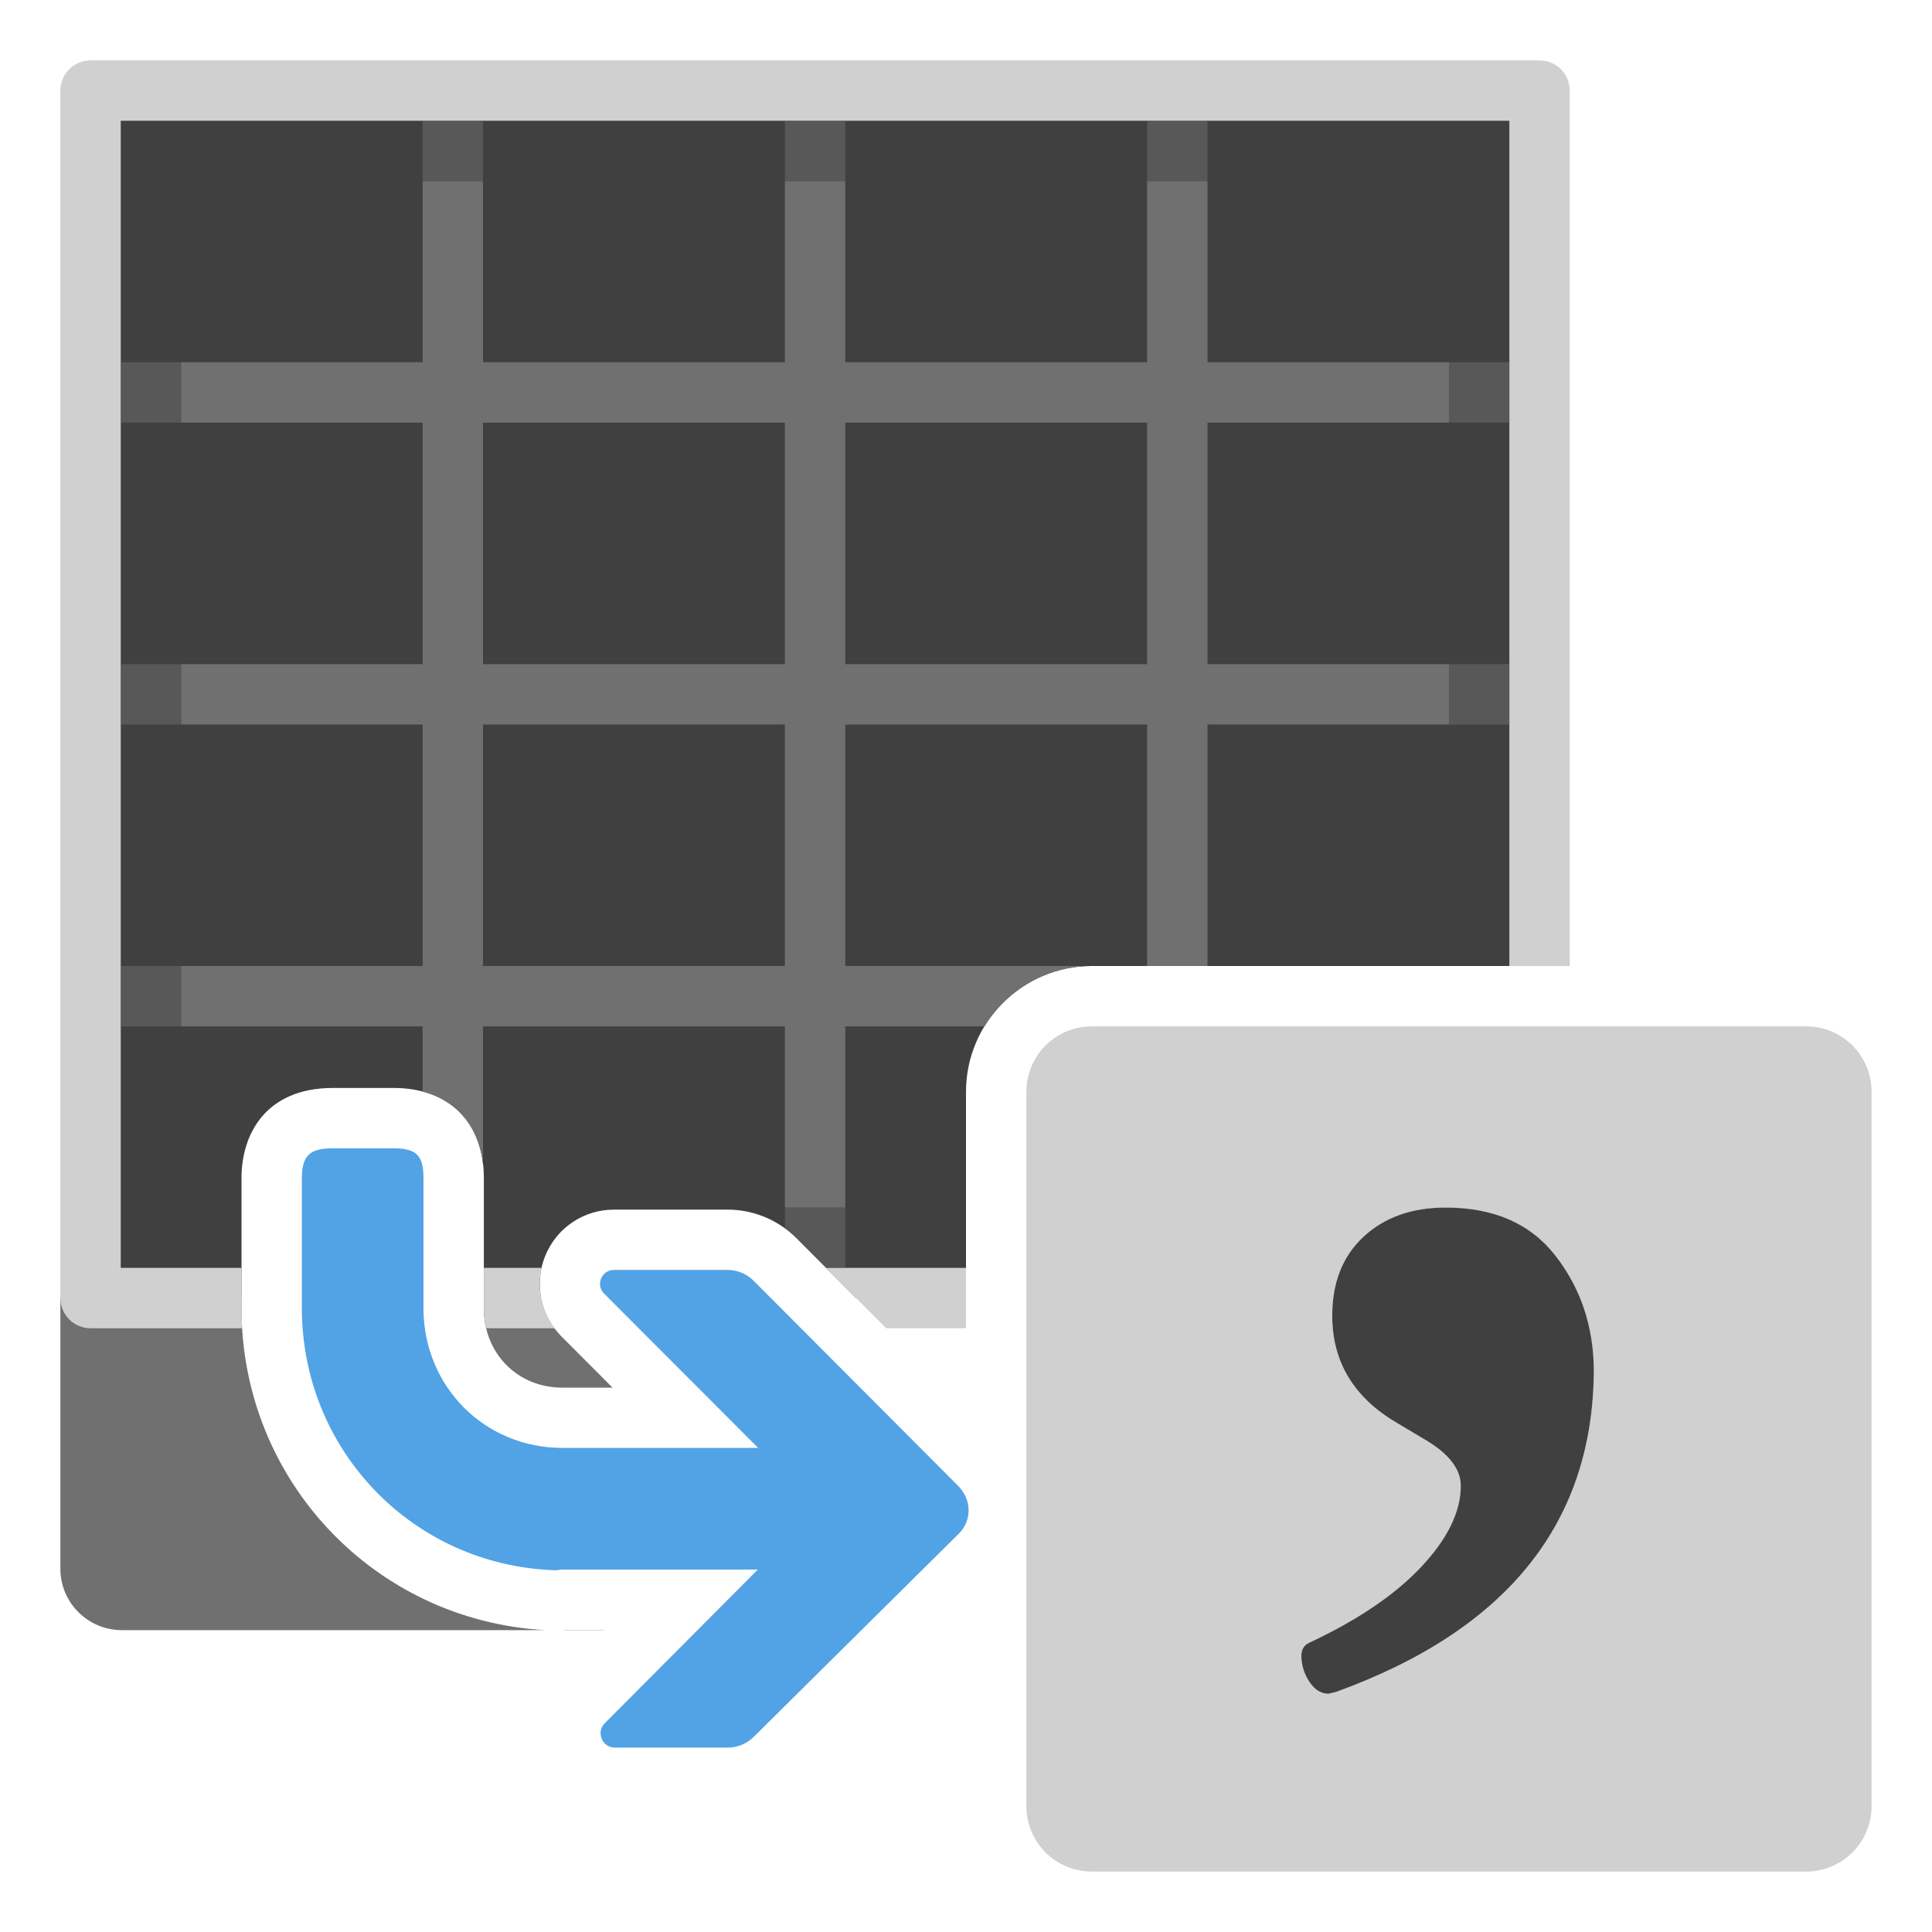 <?xml version="1.0" encoding="UTF-8"?>
<!DOCTYPE svg PUBLIC "-//W3C//DTD SVG 1.1//EN" "http://www.w3.org/Graphics/SVG/1.1/DTD/svg11.dtd">
<svg version="1.1" id="Layer_1" xmlns="http://www.w3.org/2000/svg" xmlns:xlink="http://www.w3.org/1999/xlink" x="0px" y="0px" width="32px" height="32px" viewBox="0 0 32 32" enable-background="new 0 0 32 32" xml:space="preserve">
  <g id="icon">
    <path d="M8.013,21.667V21.5h0.948c0.046,0.235,0.16,0.456,0.337,0.634l0.848,0.85h-0.831C8.573,22.984,8.013,22.418,8.013,21.667zM9.325,27h0.658c0.02,0,0.039,-0.002,0.058,-0.003h-0.67C9.356,26.999,9.341,26.999,9.325,27zM4,21.667V21.5H1v4.483c0,0.561,0.455,1.017,1.017,1.017h7.005C6.197,26.836,4,24.515,4,21.667z" fill="#707070"/>
    <path d="M4,19.51c0,-0.72,0.398,-1.49,1.515,-1.49H6.52c0.921,0,1.494,0.571,1.494,1.49V21.5h0.948c-0.045,-0.232,-0.023,-0.478,0.072,-0.707c0.191,-0.461,0.637,-0.758,1.136,-0.758h1.883c0.424,0,0.839,0.172,1.139,0.473l0.989,0.992H16v-3.417c0,-1.149,0.935,-2.083,2.083,-2.083H25.5V1.5H1.5v20h2.5V19.51z" fill="#404040"/>
    <path d="M16,21v1h-1.321l-0.997,-1H16zM4,21.667V21H2V2h23v14h1V1.5c0,-0.276,-0.224,-0.5,-0.5,-0.5H1.5c-0.276,0,-0.5,0.224,-0.5,0.5v20c0,0.276,0.224,0.5,0.5,0.5h2.511C4.005,21.89,4,21.779,4,21.667zM8.969,21h-0.955v0.667c0,0.116,0.015,0.227,0.04,0.333h1.13C8.969,21.713,8.891,21.348,8.969,21z" fill="#D0D0D0"/>
    <path d="M7,18.079c0.57,0.15,0.931,0.583,1,1.208V17h5v3h1v-3h2.307c0.366,-0.598,1.024,-1,1.776,-1H14v-4h5v4h1v-4h4v-1h-4V7h4V6h-4V3h-1v3h-5V3h-1v3H8V3H7v3H3v1h4v4H3v1h4v4H3v1h4V18.079zM14,7h5v4h-5V7zM8,7h5v4H8V7zM8,12h5v4H8V12z" fill="#707070"/>
    <path d="M14,3h-1V2h1V3zM13.191,20.508l0.491,0.492H14v-1h-1v0.347C13.067,20.396,13.132,20.448,13.191,20.508zM20,2h-1v1h1V2zM25,6h-1v1h1V6zM25,11h-1v1h1V11zM8,2H7v1h1V2zM2,12h1v-1H2V12zM2,7h1V6H2V7zM2,17h1v-1H2V17z" fill="#707070" opacity="0.5"/>
    <path d="M12.054,28.946c0.16,0,0.314,-0.063,0.428,-0.176l3.402,-3.371c0.217,-0.217,0.211,-0.562,-0.011,-0.785l-3.391,-3.401c-0.114,-0.114,-0.269,-0.179,-0.43,-0.179h-1.883c-0.205,0,-0.308,0.247,-0.163,0.392l2.551,2.556H9.316c-1.291,0,-2.302,-1.018,-2.302,-2.317V19.51c0,-0.373,-0.118,-0.49,-0.494,-0.49H5.515c-0.352,0,-0.515,0.09,-0.515,0.49v2.157c0,2.347,1.83,4.252,4.169,4.34l0.006,0.001l0.022,0c0.031,0,0.06,-0.004,0.089,-0.011h3.266l-2.535,2.545c-0.149,0.149,-0.043,0.404,0.168,0.404H12.054z" fill="#51A3E5"/>
    <path d="M29.917,17H18.083c-0.598,0,-1.083,0.485,-1.083,1.083v11.833c0,0.598,0.485,1.083,1.083,1.083h11.833c0.598,0,1.083,-0.485,1.083,-1.083V18.083C31,17.485,30.515,17,29.917,17zM22.129,28.024l-0.124,0.031c-0.124,0,-0.231,-0.066,-0.318,-0.199c-0.088,-0.133,-0.132,-0.276,-0.132,-0.429c0,-0.102,0.041,-0.174,0.124,-0.214c0.808,-0.378,1.429,-0.799,1.864,-1.263c0.435,-0.465,0.652,-0.911,0.652,-1.34c0,-0.265,-0.181,-0.51,-0.544,-0.735l-0.513,-0.306c-0.714,-0.418,-1.072,-1.011,-1.072,-1.776c0,-0.551,0.173,-0.988,0.52,-1.309c0.347,-0.322,0.8,-0.482,1.359,-0.482c0.797,0,1.403,0.265,1.817,0.796c0.414,0.531,0.626,1.154,0.637,1.868C26.4,25.206,24.976,26.993,22.129,28.024z" fill="#D0D0D0"/>
    <path d="M22.005,28.054c-0.124,0,-0.231,-0.066,-0.318,-0.199c-0.088,-0.133,-0.132,-0.276,-0.132,-0.429c0,-0.102,0.041,-0.174,0.124,-0.214c0.808,-0.378,1.429,-0.799,1.864,-1.263c0.435,-0.465,0.652,-0.911,0.652,-1.34c0,-0.265,-0.181,-0.51,-0.544,-0.735l-0.513,-0.306c-0.714,-0.418,-1.072,-1.011,-1.072,-1.776c0,-0.551,0.173,-0.988,0.52,-1.309c0.347,-0.322,0.8,-0.482,1.359,-0.482c0.797,0,1.403,0.265,1.817,0.796c0.414,0.531,0.626,1.154,0.637,1.868c0,2.542,-1.424,4.328,-4.271,5.359L22.005,28.054z" fill="#404040"/>
  </g>
</svg>
